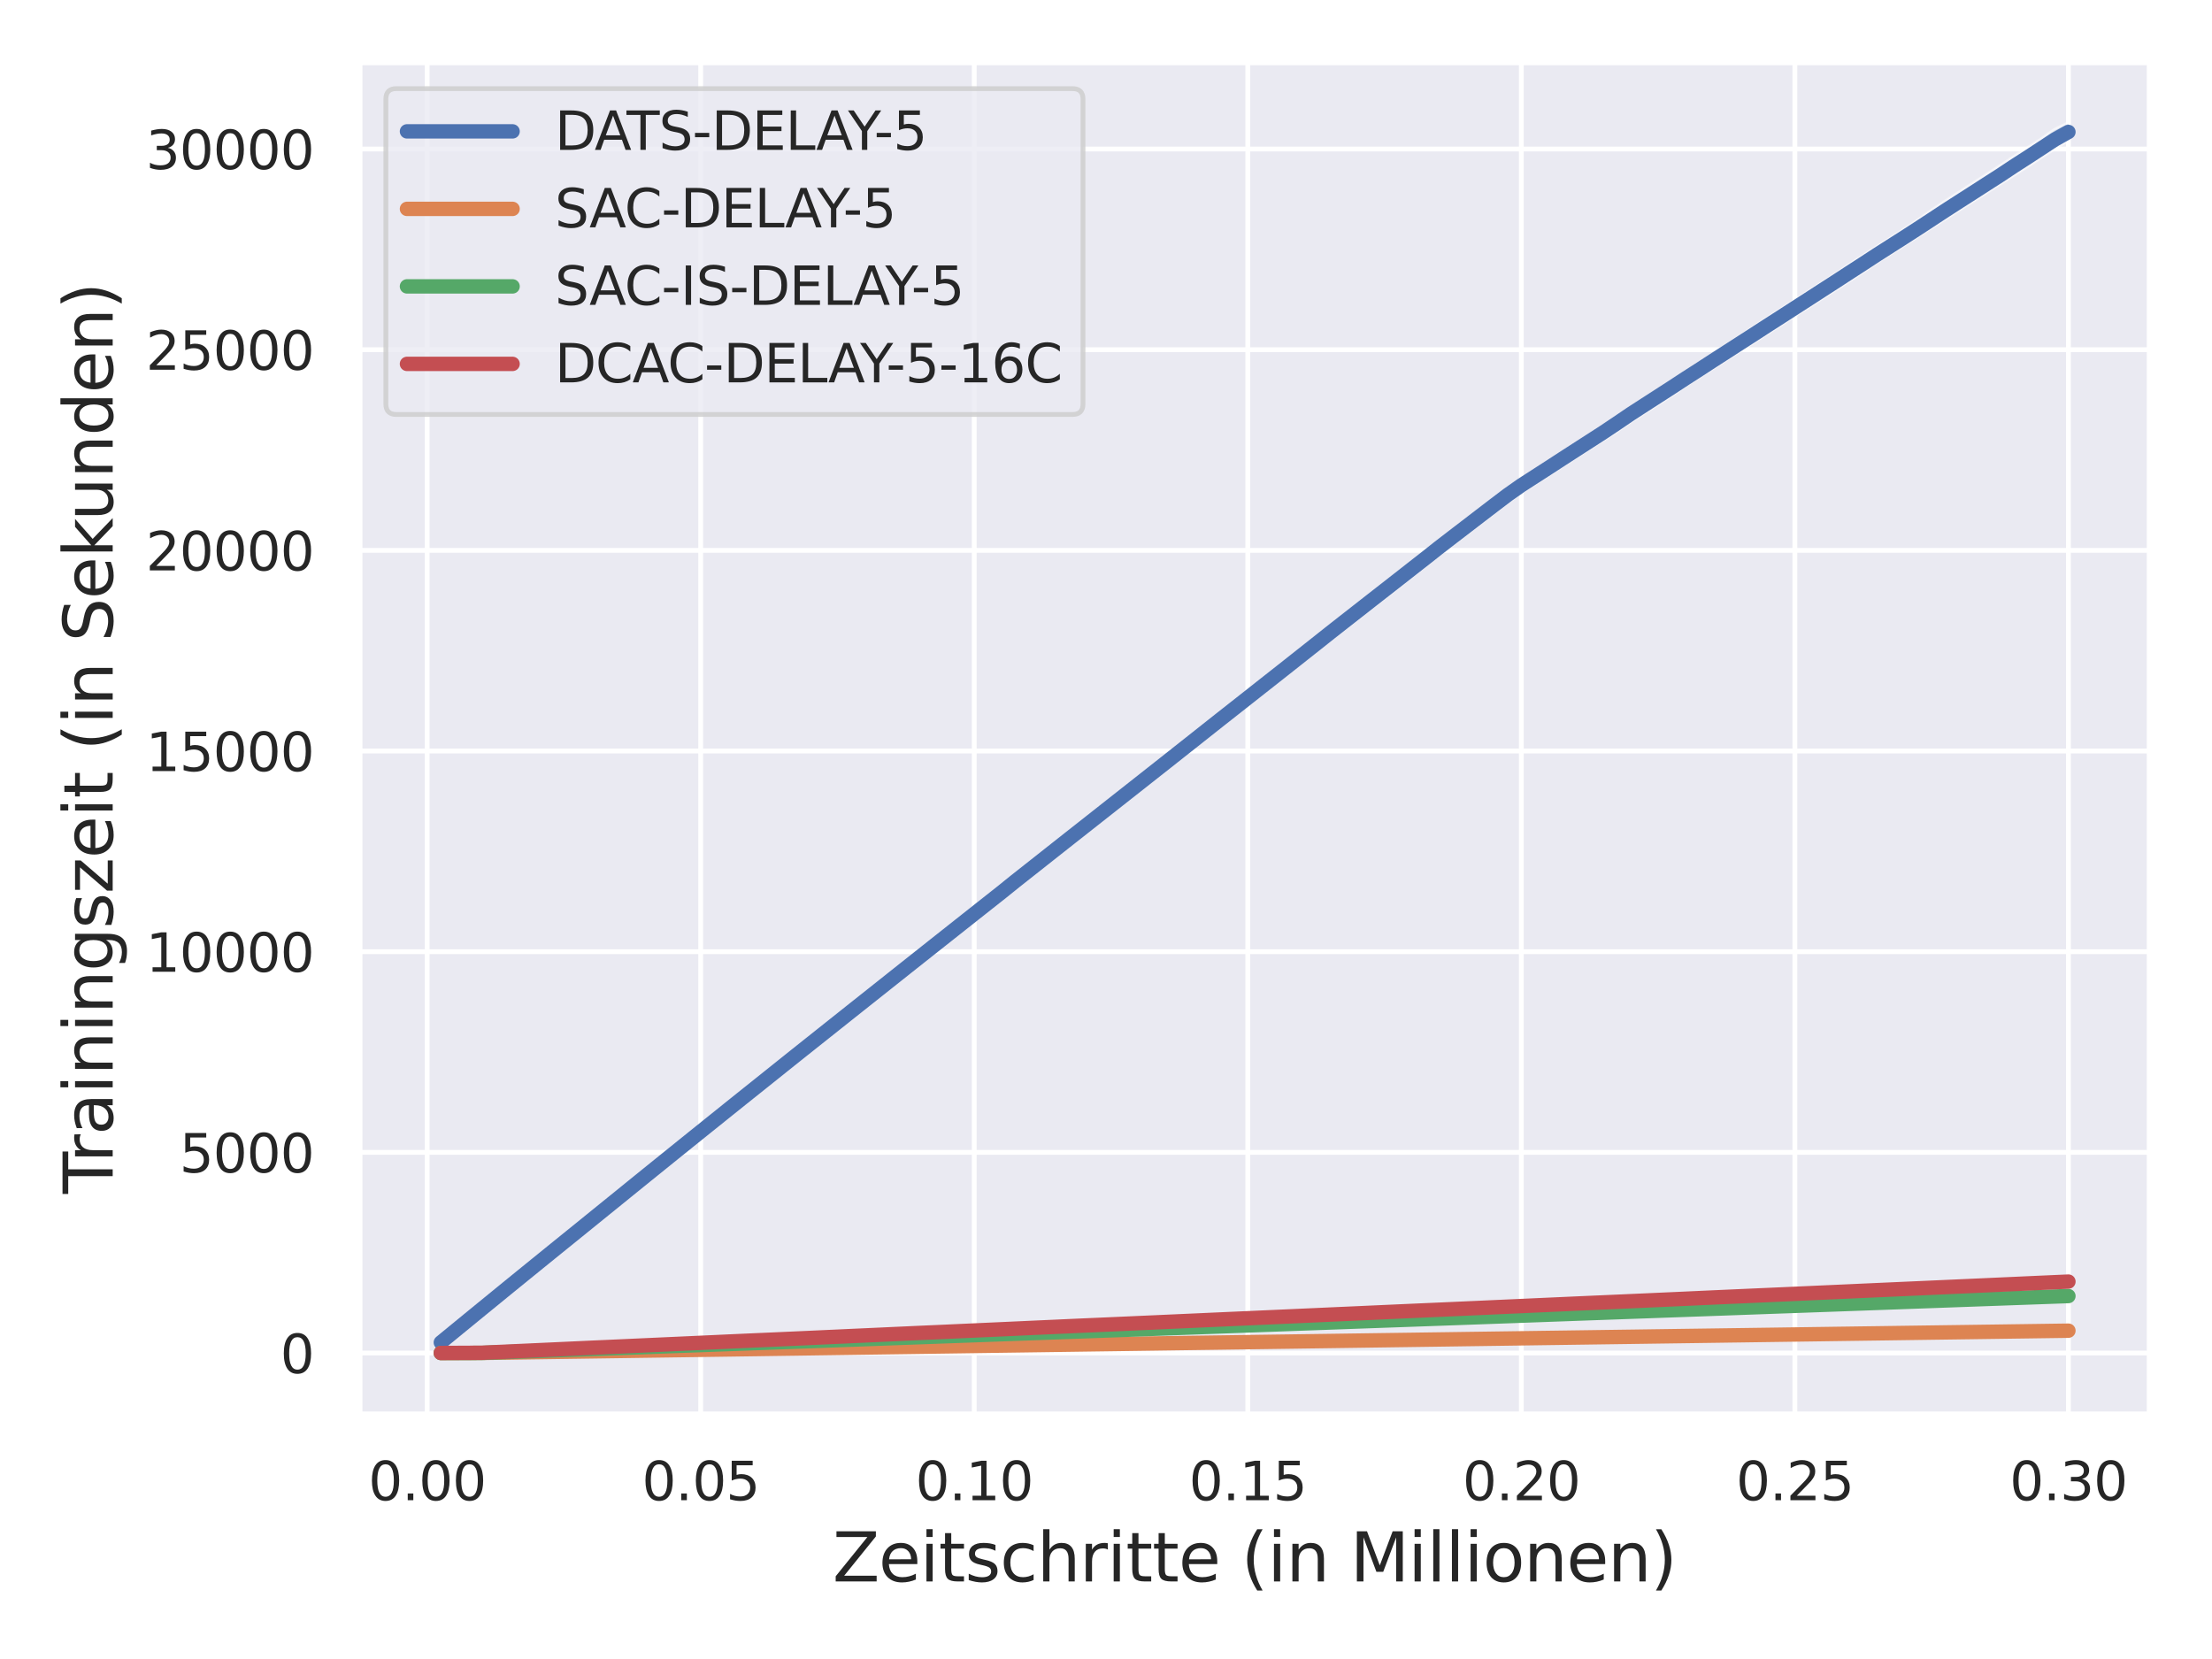 <?xml version="1.0" encoding="utf-8" standalone="no"?>
<!DOCTYPE svg PUBLIC "-//W3C//DTD SVG 1.1//EN"
  "http://www.w3.org/Graphics/SVG/1.1/DTD/svg11.dtd">
<svg xmlns:xlink="http://www.w3.org/1999/xlink" width="460.8pt" height="345.6pt" viewBox="0 0 460.8 345.6" xmlns="http://www.w3.org/2000/svg" version="1.1">
 <defs>
  <style type="text/css">*{stroke-linejoin: round; stroke-linecap: butt}</style>
 </defs>
 <g id="figure_1">
  <g id="patch_1">
   <path d="M 0 345.6 
L 460.8 345.6 
L 460.8 0 
L 0 0 
z
" style="fill: #ffffff"/>
  </g>
  <g id="axes_1">
   <g id="patch_2">
    <path d="M 74.88 294.66 
L 447.84 294.66 
L 447.84 12.96 
L 74.88 12.96 
z
" style="fill: #eaeaf2"/>
   </g>
   <g id="matplotlib.axis_1">
    <g id="xtick_1">
     <g id="line2d_1">
      <path d="M 88.984 294.66 
L 88.984 12.96 
" clip-path="url(#pacc54fe331)" style="fill: none; stroke: #ffffff; stroke-linecap: round"/>
     </g>
     <g id="text_1">
      <!-- 0.00 -->
      <g style="fill: #262626" transform="translate(76.737 312.518)scale(0.11 -0.11)">
       <defs>
        <path id="DejaVuSans-30" d="M 2034 4250 
Q 1547 4250 1301 3770 
Q 1056 3291 1056 2328 
Q 1056 1369 1301 889 
Q 1547 409 2034 409 
Q 2525 409 2770 889 
Q 3016 1369 3016 2328 
Q 3016 3291 2770 3770 
Q 2525 4250 2034 4250 
z
M 2034 4750 
Q 2819 4750 3233 4129 
Q 3647 3509 3647 2328 
Q 3647 1150 3233 529 
Q 2819 -91 2034 -91 
Q 1250 -91 836 529 
Q 422 1150 422 2328 
Q 422 3509 836 4129 
Q 1250 4750 2034 4750 
z
" transform="scale(0.016)"/>
        <path id="DejaVuSans-2e" d="M 684 794 
L 1344 794 
L 1344 0 
L 684 0 
L 684 794 
z
" transform="scale(0.016)"/>
       </defs>
       <use xlink:href="#DejaVuSans-30"/>
       <use xlink:href="#DejaVuSans-2e" x="63.623"/>
       <use xlink:href="#DejaVuSans-30" x="95.41"/>
       <use xlink:href="#DejaVuSans-30" x="159.033"/>
      </g>
     </g>
    </g>
    <g id="xtick_2">
     <g id="line2d_2">
      <path d="M 145.967 294.66 
L 145.967 12.96 
" clip-path="url(#pacc54fe331)" style="fill: none; stroke: #ffffff; stroke-linecap: round"/>
     </g>
     <g id="text_2">
      <!-- 0.05 -->
      <g style="fill: #262626" transform="translate(133.721 312.518)scale(0.11 -0.11)">
       <defs>
        <path id="DejaVuSans-35" d="M 691 4666 
L 3169 4666 
L 3169 4134 
L 1269 4134 
L 1269 2991 
Q 1406 3038 1543 3061 
Q 1681 3084 1819 3084 
Q 2600 3084 3056 2656 
Q 3513 2228 3513 1497 
Q 3513 744 3044 326 
Q 2575 -91 1722 -91 
Q 1428 -91 1123 -41 
Q 819 9 494 109 
L 494 744 
Q 775 591 1075 516 
Q 1375 441 1709 441 
Q 2250 441 2565 725 
Q 2881 1009 2881 1497 
Q 2881 1984 2565 2268 
Q 2250 2553 1709 2553 
Q 1456 2553 1204 2497 
Q 953 2441 691 2322 
L 691 4666 
z
" transform="scale(0.016)"/>
       </defs>
       <use xlink:href="#DejaVuSans-30"/>
       <use xlink:href="#DejaVuSans-2e" x="63.623"/>
       <use xlink:href="#DejaVuSans-30" x="95.41"/>
       <use xlink:href="#DejaVuSans-35" x="159.033"/>
      </g>
     </g>
    </g>
    <g id="xtick_3">
     <g id="line2d_3">
      <path d="M 202.951 294.66 
L 202.951 12.96 
" clip-path="url(#pacc54fe331)" style="fill: none; stroke: #ffffff; stroke-linecap: round"/>
     </g>
     <g id="text_3">
      <!-- 0.10 -->
      <g style="fill: #262626" transform="translate(190.705 312.518)scale(0.11 -0.11)">
       <defs>
        <path id="DejaVuSans-31" d="M 794 531 
L 1825 531 
L 1825 4091 
L 703 3866 
L 703 4441 
L 1819 4666 
L 2450 4666 
L 2450 531 
L 3481 531 
L 3481 0 
L 794 0 
L 794 531 
z
" transform="scale(0.016)"/>
       </defs>
       <use xlink:href="#DejaVuSans-30"/>
       <use xlink:href="#DejaVuSans-2e" x="63.623"/>
       <use xlink:href="#DejaVuSans-31" x="95.41"/>
       <use xlink:href="#DejaVuSans-30" x="159.033"/>
      </g>
     </g>
    </g>
    <g id="xtick_4">
     <g id="line2d_4">
      <path d="M 259.935 294.66 
L 259.935 12.96 
" clip-path="url(#pacc54fe331)" style="fill: none; stroke: #ffffff; stroke-linecap: round"/>
     </g>
     <g id="text_4">
      <!-- 0.15 -->
      <g style="fill: #262626" transform="translate(247.689 312.518)scale(0.11 -0.11)">
       <use xlink:href="#DejaVuSans-30"/>
       <use xlink:href="#DejaVuSans-2e" x="63.623"/>
       <use xlink:href="#DejaVuSans-31" x="95.41"/>
       <use xlink:href="#DejaVuSans-35" x="159.033"/>
      </g>
     </g>
    </g>
    <g id="xtick_5">
     <g id="line2d_5">
      <path d="M 316.919 294.66 
L 316.919 12.96 
" clip-path="url(#pacc54fe331)" style="fill: none; stroke: #ffffff; stroke-linecap: round"/>
     </g>
     <g id="text_5">
      <!-- 0.20 -->
      <g style="fill: #262626" transform="translate(304.673 312.518)scale(0.11 -0.11)">
       <defs>
        <path id="DejaVuSans-32" d="M 1228 531 
L 3431 531 
L 3431 0 
L 469 0 
L 469 531 
Q 828 903 1448 1529 
Q 2069 2156 2228 2338 
Q 2531 2678 2651 2914 
Q 2772 3150 2772 3378 
Q 2772 3750 2511 3984 
Q 2250 4219 1831 4219 
Q 1534 4219 1204 4116 
Q 875 4013 500 3803 
L 500 4441 
Q 881 4594 1212 4672 
Q 1544 4750 1819 4750 
Q 2544 4750 2975 4387 
Q 3406 4025 3406 3419 
Q 3406 3131 3298 2873 
Q 3191 2616 2906 2266 
Q 2828 2175 2409 1742 
Q 1991 1309 1228 531 
z
" transform="scale(0.016)"/>
       </defs>
       <use xlink:href="#DejaVuSans-30"/>
       <use xlink:href="#DejaVuSans-2e" x="63.623"/>
       <use xlink:href="#DejaVuSans-32" x="95.41"/>
       <use xlink:href="#DejaVuSans-30" x="159.033"/>
      </g>
     </g>
    </g>
    <g id="xtick_6">
     <g id="line2d_6">
      <path d="M 373.903 294.66 
L 373.903 12.96 
" clip-path="url(#pacc54fe331)" style="fill: none; stroke: #ffffff; stroke-linecap: round"/>
     </g>
     <g id="text_6">
      <!-- 0.25 -->
      <g style="fill: #262626" transform="translate(361.657 312.518)scale(0.11 -0.11)">
       <use xlink:href="#DejaVuSans-30"/>
       <use xlink:href="#DejaVuSans-2e" x="63.623"/>
       <use xlink:href="#DejaVuSans-32" x="95.41"/>
       <use xlink:href="#DejaVuSans-35" x="159.033"/>
      </g>
     </g>
    </g>
    <g id="xtick_7">
     <g id="line2d_7">
      <path d="M 430.887 294.66 
L 430.887 12.96 
" clip-path="url(#pacc54fe331)" style="fill: none; stroke: #ffffff; stroke-linecap: round"/>
     </g>
     <g id="text_7">
      <!-- 0.30 -->
      <g style="fill: #262626" transform="translate(418.641 312.518)scale(0.11 -0.11)">
       <defs>
        <path id="DejaVuSans-33" d="M 2597 2516 
Q 3050 2419 3304 2112 
Q 3559 1806 3559 1356 
Q 3559 666 3084 287 
Q 2609 -91 1734 -91 
Q 1441 -91 1130 -33 
Q 819 25 488 141 
L 488 750 
Q 750 597 1062 519 
Q 1375 441 1716 441 
Q 2309 441 2620 675 
Q 2931 909 2931 1356 
Q 2931 1769 2642 2001 
Q 2353 2234 1838 2234 
L 1294 2234 
L 1294 2753 
L 1863 2753 
Q 2328 2753 2575 2939 
Q 2822 3125 2822 3475 
Q 2822 3834 2567 4026 
Q 2313 4219 1838 4219 
Q 1578 4219 1281 4162 
Q 984 4106 628 3988 
L 628 4550 
Q 988 4650 1302 4700 
Q 1616 4750 1894 4750 
Q 2613 4750 3031 4423 
Q 3450 4097 3450 3541 
Q 3450 3153 3228 2886 
Q 3006 2619 2597 2516 
z
" transform="scale(0.016)"/>
       </defs>
       <use xlink:href="#DejaVuSans-30"/>
       <use xlink:href="#DejaVuSans-2e" x="63.623"/>
       <use xlink:href="#DejaVuSans-33" x="95.41"/>
       <use xlink:href="#DejaVuSans-30" x="159.033"/>
      </g>
     </g>
    </g>
    <g id="text_8">
     <!-- Zeitschritte (in Millionen) -->
     <g style="fill: #262626" transform="translate(173.445 329.444)scale(0.14 -0.14)">
      <defs>
       <path id="DejaVuSans-5a" d="M 359 4666 
L 4025 4666 
L 4025 4184 
L 1075 531 
L 4097 531 
L 4097 0 
L 288 0 
L 288 481 
L 3238 4134 
L 359 4134 
L 359 4666 
z
" transform="scale(0.016)"/>
       <path id="DejaVuSans-65" d="M 3597 1894 
L 3597 1613 
L 953 1613 
Q 991 1019 1311 708 
Q 1631 397 2203 397 
Q 2534 397 2845 478 
Q 3156 559 3463 722 
L 3463 178 
Q 3153 47 2828 -22 
Q 2503 -91 2169 -91 
Q 1331 -91 842 396 
Q 353 884 353 1716 
Q 353 2575 817 3079 
Q 1281 3584 2069 3584 
Q 2775 3584 3186 3129 
Q 3597 2675 3597 1894 
z
M 3022 2063 
Q 3016 2534 2758 2815 
Q 2500 3097 2075 3097 
Q 1594 3097 1305 2825 
Q 1016 2553 972 2059 
L 3022 2063 
z
" transform="scale(0.016)"/>
       <path id="DejaVuSans-69" d="M 603 3500 
L 1178 3500 
L 1178 0 
L 603 0 
L 603 3500 
z
M 603 4863 
L 1178 4863 
L 1178 4134 
L 603 4134 
L 603 4863 
z
" transform="scale(0.016)"/>
       <path id="DejaVuSans-74" d="M 1172 4494 
L 1172 3500 
L 2356 3500 
L 2356 3053 
L 1172 3053 
L 1172 1153 
Q 1172 725 1289 603 
Q 1406 481 1766 481 
L 2356 481 
L 2356 0 
L 1766 0 
Q 1100 0 847 248 
Q 594 497 594 1153 
L 594 3053 
L 172 3053 
L 172 3500 
L 594 3500 
L 594 4494 
L 1172 4494 
z
" transform="scale(0.016)"/>
       <path id="DejaVuSans-73" d="M 2834 3397 
L 2834 2853 
Q 2591 2978 2328 3040 
Q 2066 3103 1784 3103 
Q 1356 3103 1142 2972 
Q 928 2841 928 2578 
Q 928 2378 1081 2264 
Q 1234 2150 1697 2047 
L 1894 2003 
Q 2506 1872 2764 1633 
Q 3022 1394 3022 966 
Q 3022 478 2636 193 
Q 2250 -91 1575 -91 
Q 1294 -91 989 -36 
Q 684 19 347 128 
L 347 722 
Q 666 556 975 473 
Q 1284 391 1588 391 
Q 1994 391 2212 530 
Q 2431 669 2431 922 
Q 2431 1156 2273 1281 
Q 2116 1406 1581 1522 
L 1381 1569 
Q 847 1681 609 1914 
Q 372 2147 372 2553 
Q 372 3047 722 3315 
Q 1072 3584 1716 3584 
Q 2034 3584 2315 3537 
Q 2597 3491 2834 3397 
z
" transform="scale(0.016)"/>
       <path id="DejaVuSans-63" d="M 3122 3366 
L 3122 2828 
Q 2878 2963 2633 3030 
Q 2388 3097 2138 3097 
Q 1578 3097 1268 2742 
Q 959 2388 959 1747 
Q 959 1106 1268 751 
Q 1578 397 2138 397 
Q 2388 397 2633 464 
Q 2878 531 3122 666 
L 3122 134 
Q 2881 22 2623 -34 
Q 2366 -91 2075 -91 
Q 1284 -91 818 406 
Q 353 903 353 1747 
Q 353 2603 823 3093 
Q 1294 3584 2113 3584 
Q 2378 3584 2631 3529 
Q 2884 3475 3122 3366 
z
" transform="scale(0.016)"/>
       <path id="DejaVuSans-68" d="M 3513 2113 
L 3513 0 
L 2938 0 
L 2938 2094 
Q 2938 2591 2744 2837 
Q 2550 3084 2163 3084 
Q 1697 3084 1428 2787 
Q 1159 2491 1159 1978 
L 1159 0 
L 581 0 
L 581 4863 
L 1159 4863 
L 1159 2956 
Q 1366 3272 1645 3428 
Q 1925 3584 2291 3584 
Q 2894 3584 3203 3211 
Q 3513 2838 3513 2113 
z
" transform="scale(0.016)"/>
       <path id="DejaVuSans-72" d="M 2631 2963 
Q 2534 3019 2420 3045 
Q 2306 3072 2169 3072 
Q 1681 3072 1420 2755 
Q 1159 2438 1159 1844 
L 1159 0 
L 581 0 
L 581 3500 
L 1159 3500 
L 1159 2956 
Q 1341 3275 1631 3429 
Q 1922 3584 2338 3584 
Q 2397 3584 2469 3576 
Q 2541 3569 2628 3553 
L 2631 2963 
z
" transform="scale(0.016)"/>
       <path id="DejaVuSans-20" transform="scale(0.016)"/>
       <path id="DejaVuSans-28" d="M 1984 4856 
Q 1566 4138 1362 3434 
Q 1159 2731 1159 2009 
Q 1159 1288 1364 580 
Q 1569 -128 1984 -844 
L 1484 -844 
Q 1016 -109 783 600 
Q 550 1309 550 2009 
Q 550 2706 781 3412 
Q 1013 4119 1484 4856 
L 1984 4856 
z
" transform="scale(0.016)"/>
       <path id="DejaVuSans-6e" d="M 3513 2113 
L 3513 0 
L 2938 0 
L 2938 2094 
Q 2938 2591 2744 2837 
Q 2550 3084 2163 3084 
Q 1697 3084 1428 2787 
Q 1159 2491 1159 1978 
L 1159 0 
L 581 0 
L 581 3500 
L 1159 3500 
L 1159 2956 
Q 1366 3272 1645 3428 
Q 1925 3584 2291 3584 
Q 2894 3584 3203 3211 
Q 3513 2838 3513 2113 
z
" transform="scale(0.016)"/>
       <path id="DejaVuSans-4d" d="M 628 4666 
L 1569 4666 
L 2759 1491 
L 3956 4666 
L 4897 4666 
L 4897 0 
L 4281 0 
L 4281 4097 
L 3078 897 
L 2444 897 
L 1241 4097 
L 1241 0 
L 628 0 
L 628 4666 
z
" transform="scale(0.016)"/>
       <path id="DejaVuSans-6c" d="M 603 4863 
L 1178 4863 
L 1178 0 
L 603 0 
L 603 4863 
z
" transform="scale(0.016)"/>
       <path id="DejaVuSans-6f" d="M 1959 3097 
Q 1497 3097 1228 2736 
Q 959 2375 959 1747 
Q 959 1119 1226 758 
Q 1494 397 1959 397 
Q 2419 397 2687 759 
Q 2956 1122 2956 1747 
Q 2956 2369 2687 2733 
Q 2419 3097 1959 3097 
z
M 1959 3584 
Q 2709 3584 3137 3096 
Q 3566 2609 3566 1747 
Q 3566 888 3137 398 
Q 2709 -91 1959 -91 
Q 1206 -91 779 398 
Q 353 888 353 1747 
Q 353 2609 779 3096 
Q 1206 3584 1959 3584 
z
" transform="scale(0.016)"/>
       <path id="DejaVuSans-29" d="M 513 4856 
L 1013 4856 
Q 1481 4119 1714 3412 
Q 1947 2706 1947 2009 
Q 1947 1309 1714 600 
Q 1481 -109 1013 -844 
L 513 -844 
Q 928 -128 1133 580 
Q 1338 1288 1338 2009 
Q 1338 2731 1133 3434 
Q 928 4138 513 4856 
z
" transform="scale(0.016)"/>
      </defs>
      <use xlink:href="#DejaVuSans-5a"/>
      <use xlink:href="#DejaVuSans-65" x="68.506"/>
      <use xlink:href="#DejaVuSans-69" x="130.029"/>
      <use xlink:href="#DejaVuSans-74" x="157.812"/>
      <use xlink:href="#DejaVuSans-73" x="197.021"/>
      <use xlink:href="#DejaVuSans-63" x="249.121"/>
      <use xlink:href="#DejaVuSans-68" x="304.102"/>
      <use xlink:href="#DejaVuSans-72" x="367.48"/>
      <use xlink:href="#DejaVuSans-69" x="408.594"/>
      <use xlink:href="#DejaVuSans-74" x="436.377"/>
      <use xlink:href="#DejaVuSans-74" x="475.586"/>
      <use xlink:href="#DejaVuSans-65" x="514.795"/>
      <use xlink:href="#DejaVuSans-20" x="576.318"/>
      <use xlink:href="#DejaVuSans-28" x="608.105"/>
      <use xlink:href="#DejaVuSans-69" x="647.119"/>
      <use xlink:href="#DejaVuSans-6e" x="674.902"/>
      <use xlink:href="#DejaVuSans-20" x="738.281"/>
      <use xlink:href="#DejaVuSans-4d" x="770.068"/>
      <use xlink:href="#DejaVuSans-69" x="856.348"/>
      <use xlink:href="#DejaVuSans-6c" x="884.131"/>
      <use xlink:href="#DejaVuSans-6c" x="911.914"/>
      <use xlink:href="#DejaVuSans-69" x="939.697"/>
      <use xlink:href="#DejaVuSans-6f" x="967.48"/>
      <use xlink:href="#DejaVuSans-6e" x="1028.662"/>
      <use xlink:href="#DejaVuSans-65" x="1092.041"/>
      <use xlink:href="#DejaVuSans-6e" x="1153.564"/>
      <use xlink:href="#DejaVuSans-29" x="1216.943"/>
     </g>
    </g>
   </g>
   <g id="matplotlib.axis_2">
    <g id="ytick_1">
     <g id="line2d_8">
      <path d="M 74.88 281.86 
L 447.84 281.86 
" clip-path="url(#pacc54fe331)" style="fill: none; stroke: #ffffff; stroke-linecap: round"/>
     </g>
     <g id="text_9">
      <!-- 0 -->
      <g style="fill: #262626" transform="translate(58.381 286.039)scale(0.11 -0.11)">
       <use xlink:href="#DejaVuSans-30"/>
      </g>
     </g>
    </g>
    <g id="ytick_2">
     <g id="line2d_9">
      <path d="M 74.88 240.057 
L 447.84 240.057 
" clip-path="url(#pacc54fe331)" style="fill: none; stroke: #ffffff; stroke-linecap: round"/>
     </g>
     <g id="text_10">
      <!-- 5000 -->
      <g style="fill: #262626" transform="translate(37.385 244.236)scale(0.11 -0.11)">
       <use xlink:href="#DejaVuSans-35"/>
       <use xlink:href="#DejaVuSans-30" x="63.623"/>
       <use xlink:href="#DejaVuSans-30" x="127.246"/>
       <use xlink:href="#DejaVuSans-30" x="190.869"/>
      </g>
     </g>
    </g>
    <g id="ytick_3">
     <g id="line2d_10">
      <path d="M 74.88 198.254 
L 447.84 198.254 
" clip-path="url(#pacc54fe331)" style="fill: none; stroke: #ffffff; stroke-linecap: round"/>
     </g>
     <g id="text_11">
      <!-- 10000 -->
      <g style="fill: #262626" transform="translate(30.386 202.433)scale(0.11 -0.11)">
       <use xlink:href="#DejaVuSans-31"/>
       <use xlink:href="#DejaVuSans-30" x="63.623"/>
       <use xlink:href="#DejaVuSans-30" x="127.246"/>
       <use xlink:href="#DejaVuSans-30" x="190.869"/>
       <use xlink:href="#DejaVuSans-30" x="254.492"/>
      </g>
     </g>
    </g>
    <g id="ytick_4">
     <g id="line2d_11">
      <path d="M 74.88 156.451 
L 447.84 156.451 
" clip-path="url(#pacc54fe331)" style="fill: none; stroke: #ffffff; stroke-linecap: round"/>
     </g>
     <g id="text_12">
      <!-- 15000 -->
      <g style="fill: #262626" transform="translate(30.386 160.63)scale(0.11 -0.11)">
       <use xlink:href="#DejaVuSans-31"/>
       <use xlink:href="#DejaVuSans-35" x="63.623"/>
       <use xlink:href="#DejaVuSans-30" x="127.246"/>
       <use xlink:href="#DejaVuSans-30" x="190.869"/>
       <use xlink:href="#DejaVuSans-30" x="254.492"/>
      </g>
     </g>
    </g>
    <g id="ytick_5">
     <g id="line2d_12">
      <path d="M 74.88 114.648 
L 447.84 114.648 
" clip-path="url(#pacc54fe331)" style="fill: none; stroke: #ffffff; stroke-linecap: round"/>
     </g>
     <g id="text_13">
      <!-- 20000 -->
      <g style="fill: #262626" transform="translate(30.386 118.827)scale(0.11 -0.11)">
       <use xlink:href="#DejaVuSans-32"/>
       <use xlink:href="#DejaVuSans-30" x="63.623"/>
       <use xlink:href="#DejaVuSans-30" x="127.246"/>
       <use xlink:href="#DejaVuSans-30" x="190.869"/>
       <use xlink:href="#DejaVuSans-30" x="254.492"/>
      </g>
     </g>
    </g>
    <g id="ytick_6">
     <g id="line2d_13">
      <path d="M 74.88 72.845 
L 447.84 72.845 
" clip-path="url(#pacc54fe331)" style="fill: none; stroke: #ffffff; stroke-linecap: round"/>
     </g>
     <g id="text_14">
      <!-- 25000 -->
      <g style="fill: #262626" transform="translate(30.386 77.024)scale(0.11 -0.11)">
       <use xlink:href="#DejaVuSans-32"/>
       <use xlink:href="#DejaVuSans-35" x="63.623"/>
       <use xlink:href="#DejaVuSans-30" x="127.246"/>
       <use xlink:href="#DejaVuSans-30" x="190.869"/>
       <use xlink:href="#DejaVuSans-30" x="254.492"/>
      </g>
     </g>
    </g>
    <g id="ytick_7">
     <g id="line2d_14">
      <path d="M 74.88 31.042 
L 447.84 31.042 
" clip-path="url(#pacc54fe331)" style="fill: none; stroke: #ffffff; stroke-linecap: round"/>
     </g>
     <g id="text_15">
      <!-- 30000 -->
      <g style="fill: #262626" transform="translate(30.386 35.221)scale(0.11 -0.11)">
       <use xlink:href="#DejaVuSans-33"/>
       <use xlink:href="#DejaVuSans-30" x="63.623"/>
       <use xlink:href="#DejaVuSans-30" x="127.246"/>
       <use xlink:href="#DejaVuSans-30" x="190.869"/>
       <use xlink:href="#DejaVuSans-30" x="254.492"/>
      </g>
     </g>
    </g>
    <g id="text_16">
     <!-- Trainingszeit (in Sekunden) -->
     <g style="fill: #262626" transform="translate(23.475 248.681)rotate(-90)scale(0.14 -0.14)">
      <defs>
       <path id="DejaVuSans-54" d="M -19 4666 
L 3928 4666 
L 3928 4134 
L 2272 4134 
L 2272 0 
L 1638 0 
L 1638 4134 
L -19 4134 
L -19 4666 
z
" transform="scale(0.016)"/>
       <path id="DejaVuSans-61" d="M 2194 1759 
Q 1497 1759 1228 1600 
Q 959 1441 959 1056 
Q 959 750 1161 570 
Q 1363 391 1709 391 
Q 2188 391 2477 730 
Q 2766 1069 2766 1631 
L 2766 1759 
L 2194 1759 
z
M 3341 1997 
L 3341 0 
L 2766 0 
L 2766 531 
Q 2569 213 2275 61 
Q 1981 -91 1556 -91 
Q 1019 -91 701 211 
Q 384 513 384 1019 
Q 384 1609 779 1909 
Q 1175 2209 1959 2209 
L 2766 2209 
L 2766 2266 
Q 2766 2663 2505 2880 
Q 2244 3097 1772 3097 
Q 1472 3097 1187 3025 
Q 903 2953 641 2809 
L 641 3341 
Q 956 3463 1253 3523 
Q 1550 3584 1831 3584 
Q 2591 3584 2966 3190 
Q 3341 2797 3341 1997 
z
" transform="scale(0.016)"/>
       <path id="DejaVuSans-67" d="M 2906 1791 
Q 2906 2416 2648 2759 
Q 2391 3103 1925 3103 
Q 1463 3103 1205 2759 
Q 947 2416 947 1791 
Q 947 1169 1205 825 
Q 1463 481 1925 481 
Q 2391 481 2648 825 
Q 2906 1169 2906 1791 
z
M 3481 434 
Q 3481 -459 3084 -895 
Q 2688 -1331 1869 -1331 
Q 1566 -1331 1297 -1286 
Q 1028 -1241 775 -1147 
L 775 -588 
Q 1028 -725 1275 -790 
Q 1522 -856 1778 -856 
Q 2344 -856 2625 -561 
Q 2906 -266 2906 331 
L 2906 616 
Q 2728 306 2450 153 
Q 2172 0 1784 0 
Q 1141 0 747 490 
Q 353 981 353 1791 
Q 353 2603 747 3093 
Q 1141 3584 1784 3584 
Q 2172 3584 2450 3431 
Q 2728 3278 2906 2969 
L 2906 3500 
L 3481 3500 
L 3481 434 
z
" transform="scale(0.016)"/>
       <path id="DejaVuSans-7a" d="M 353 3500 
L 3084 3500 
L 3084 2975 
L 922 459 
L 3084 459 
L 3084 0 
L 275 0 
L 275 525 
L 2438 3041 
L 353 3041 
L 353 3500 
z
" transform="scale(0.016)"/>
       <path id="DejaVuSans-53" d="M 3425 4513 
L 3425 3897 
Q 3066 4069 2747 4153 
Q 2428 4238 2131 4238 
Q 1616 4238 1336 4038 
Q 1056 3838 1056 3469 
Q 1056 3159 1242 3001 
Q 1428 2844 1947 2747 
L 2328 2669 
Q 3034 2534 3370 2195 
Q 3706 1856 3706 1288 
Q 3706 609 3251 259 
Q 2797 -91 1919 -91 
Q 1588 -91 1214 -16 
Q 841 59 441 206 
L 441 856 
Q 825 641 1194 531 
Q 1563 422 1919 422 
Q 2459 422 2753 634 
Q 3047 847 3047 1241 
Q 3047 1584 2836 1778 
Q 2625 1972 2144 2069 
L 1759 2144 
Q 1053 2284 737 2584 
Q 422 2884 422 3419 
Q 422 4038 858 4394 
Q 1294 4750 2059 4750 
Q 2388 4750 2728 4690 
Q 3069 4631 3425 4513 
z
" transform="scale(0.016)"/>
       <path id="DejaVuSans-6b" d="M 581 4863 
L 1159 4863 
L 1159 1991 
L 2875 3500 
L 3609 3500 
L 1753 1863 
L 3688 0 
L 2938 0 
L 1159 1709 
L 1159 0 
L 581 0 
L 581 4863 
z
" transform="scale(0.016)"/>
       <path id="DejaVuSans-75" d="M 544 1381 
L 544 3500 
L 1119 3500 
L 1119 1403 
Q 1119 906 1312 657 
Q 1506 409 1894 409 
Q 2359 409 2629 706 
Q 2900 1003 2900 1516 
L 2900 3500 
L 3475 3500 
L 3475 0 
L 2900 0 
L 2900 538 
Q 2691 219 2414 64 
Q 2138 -91 1772 -91 
Q 1169 -91 856 284 
Q 544 659 544 1381 
z
M 1991 3584 
L 1991 3584 
z
" transform="scale(0.016)"/>
       <path id="DejaVuSans-64" d="M 2906 2969 
L 2906 4863 
L 3481 4863 
L 3481 0 
L 2906 0 
L 2906 525 
Q 2725 213 2448 61 
Q 2172 -91 1784 -91 
Q 1150 -91 751 415 
Q 353 922 353 1747 
Q 353 2572 751 3078 
Q 1150 3584 1784 3584 
Q 2172 3584 2448 3432 
Q 2725 3281 2906 2969 
z
M 947 1747 
Q 947 1113 1208 752 
Q 1469 391 1925 391 
Q 2381 391 2643 752 
Q 2906 1113 2906 1747 
Q 2906 2381 2643 2742 
Q 2381 3103 1925 3103 
Q 1469 3103 1208 2742 
Q 947 2381 947 1747 
z
" transform="scale(0.016)"/>
      </defs>
      <use xlink:href="#DejaVuSans-54"/>
      <use xlink:href="#DejaVuSans-72" x="46.334"/>
      <use xlink:href="#DejaVuSans-61" x="87.447"/>
      <use xlink:href="#DejaVuSans-69" x="148.727"/>
      <use xlink:href="#DejaVuSans-6e" x="176.51"/>
      <use xlink:href="#DejaVuSans-69" x="239.889"/>
      <use xlink:href="#DejaVuSans-6e" x="267.672"/>
      <use xlink:href="#DejaVuSans-67" x="331.051"/>
      <use xlink:href="#DejaVuSans-73" x="394.527"/>
      <use xlink:href="#DejaVuSans-7a" x="446.627"/>
      <use xlink:href="#DejaVuSans-65" x="499.117"/>
      <use xlink:href="#DejaVuSans-69" x="560.641"/>
      <use xlink:href="#DejaVuSans-74" x="588.424"/>
      <use xlink:href="#DejaVuSans-20" x="627.633"/>
      <use xlink:href="#DejaVuSans-28" x="659.42"/>
      <use xlink:href="#DejaVuSans-69" x="698.434"/>
      <use xlink:href="#DejaVuSans-6e" x="726.217"/>
      <use xlink:href="#DejaVuSans-20" x="789.596"/>
      <use xlink:href="#DejaVuSans-53" x="821.383"/>
      <use xlink:href="#DejaVuSans-65" x="884.859"/>
      <use xlink:href="#DejaVuSans-6b" x="946.383"/>
      <use xlink:href="#DejaVuSans-75" x="1001.168"/>
      <use xlink:href="#DejaVuSans-6e" x="1064.547"/>
      <use xlink:href="#DejaVuSans-64" x="1127.926"/>
      <use xlink:href="#DejaVuSans-65" x="1191.402"/>
      <use xlink:href="#DejaVuSans-6e" x="1252.926"/>
      <use xlink:href="#DejaVuSans-29" x="1316.305"/>
     </g>
    </g>
   </g>
   <g id="PolyCollection_1">
    <defs>
     <path id="maf4b3ee555" d="M 91.833 -65.624 
L 91.833 -66.112 
L 94.682 -68.448 
L 97.531 -70.778 
L 100.38 -73.109 
L 103.23 -75.434 
L 106.079 -77.758 
L 108.928 -80.07 
L 111.777 -82.382 
L 114.626 -84.691 
L 117.476 -86.995 
L 120.325 -89.297 
L 123.174 -91.605 
L 126.023 -93.912 
L 128.872 -96.216 
L 131.721 -98.527 
L 134.571 -100.832 
L 137.42 -103.124 
L 140.269 -105.42 
L 143.118 -107.712 
L 145.967 -110.001 
L 148.817 -112.282 
L 151.666 -114.571 
L 154.515 -116.866 
L 157.364 -119.15 
L 160.213 -121.439 
L 163.063 -123.73 
L 165.912 -126.018 
L 168.761 -128.297 
L 171.61 -130.573 
L 174.459 -132.85 
L 177.309 -135.128 
L 180.158 -137.401 
L 183.007 -139.674 
L 185.856 -141.952 
L 188.705 -144.224 
L 191.555 -146.494 
L 194.404 -148.768 
L 197.253 -151.035 
L 200.102 -153.307 
L 202.951 -155.577 
L 205.801 -157.845 
L 208.65 -160.11 
L 211.499 -162.527 
L 214.348 -164.788 
L 217.197 -167.048 
L 220.047 -169.307 
L 222.896 -171.566 
L 225.745 -173.823 
L 228.594 -176.082 
L 231.443 -178.346 
L 234.293 -180.607 
L 237.142 -182.868 
L 239.991 -185.13 
L 242.84 -187.391 
L 245.689 -189.664 
L 248.539 -191.929 
L 251.388 -194.192 
L 254.237 -196.464 
L 257.086 -198.721 
L 259.935 -200.986 
L 262.785 -203.252 
L 265.634 -205.513 
L 268.483 -207.779 
L 271.332 -210.053 
L 274.181 -212.323 
L 277.031 -214.59 
L 279.88 -216.841 
L 282.729 -219.086 
L 285.578 -221.334 
L 288.427 -223.574 
L 291.277 -225.819 
L 294.126 -228.053 
L 296.975 -230.289 
L 299.824 -232.514 
L 302.673 -234.72 
L 305.523 -236.917 
L 308.372 -239.118 
L 311.221 -241.302 
L 314.07 -243.476 
L 316.919 -245.458 
L 319.769 -247.306 
L 322.618 -249.151 
L 325.467 -250.999 
L 328.316 -252.841 
L 331.165 -254.684 
L 334.015 -256.529 
L 336.864 -258.494 
L 339.713 -260.388 
L 342.562 -262.314 
L 345.411 -264.158 
L 348.261 -266.001 
L 351.11 -267.836 
L 353.959 -269.672 
L 356.808 -271.675 
L 359.657 -273.526 
L 362.507 -275.435 
L 365.356 -277.298 
L 368.205 -279.193 
L 371.054 -281.027 
L 373.903 -282.86 
L 376.753 -284.712 
L 379.602 -286.545 
L 382.451 -288.375 
L 385.3 -290.337 
L 388.149 -292.172 
L 390.999 -294 
L 393.848 -295.826 
L 396.697 -297.653 
L 399.546 -299.567 
L 402.395 -301.584 
L 405.244 -303.505 
L 408.094 -305.34 
L 410.943 -307.176 
L 413.792 -309.018 
L 416.641 -310.853 
L 419.49 -312.726 
L 422.34 -314.568 
L 425.189 -316.41 
L 428.038 -318.442 
L 430.887 -319.835 
L 430.887 -316.608 
L 430.887 -316.608 
L 428.038 -314.803 
L 425.189 -312.994 
L 422.34 -311.105 
L 419.49 -309.288 
L 416.641 -307.474 
L 413.792 -305.653 
L 410.943 -303.844 
L 408.094 -302.021 
L 405.244 -300.209 
L 402.395 -298.382 
L 399.546 -296.577 
L 396.697 -294.755 
L 393.848 -292.954 
L 390.999 -291.151 
L 388.149 -289.185 
L 385.3 -287.328 
L 382.451 -285.488 
L 379.602 -283.653 
L 376.753 -281.832 
L 373.903 -280.01 
L 371.054 -278.161 
L 368.205 -276.356 
L 365.356 -274.496 
L 362.507 -272.69 
L 359.657 -270.887 
L 356.808 -269.053 
L 353.959 -267.249 
L 351.11 -265.446 
L 348.261 -263.428 
L 345.411 -261.591 
L 342.562 -259.786 
L 339.713 -257.978 
L 336.864 -255.97 
L 334.015 -254.164 
L 331.165 -252.342 
L 328.316 -250.534 
L 325.467 -248.722 
L 322.618 -246.835 
L 319.769 -245.004 
L 316.919 -243.19 
L 314.07 -241.121 
L 311.221 -238.979 
L 308.372 -236.763 
L 305.523 -234.604 
L 302.673 -232.445 
L 299.824 -230.274 
L 296.975 -227.978 
L 294.126 -225.737 
L 291.277 -223.455 
L 288.427 -221.26 
L 285.578 -219.054 
L 282.729 -216.853 
L 279.88 -214.657 
L 277.031 -212.437 
L 274.181 -210.214 
L 271.332 -207.968 
L 268.483 -205.737 
L 265.634 -203.528 
L 262.785 -201.318 
L 259.935 -199.107 
L 257.086 -196.902 
L 254.237 -194.685 
L 251.388 -192.468 
L 248.539 -190.251 
L 245.689 -188.029 
L 242.84 -185.804 
L 239.991 -183.587 
L 237.142 -181.369 
L 234.293 -179.152 
L 231.443 -176.936 
L 228.594 -174.717 
L 225.745 -172.494 
L 222.896 -170.278 
L 220.047 -168.053 
L 217.197 -165.804 
L 214.348 -163.584 
L 211.499 -161.358 
L 208.65 -159.13 
L 205.801 -156.902 
L 202.951 -154.672 
L 200.102 -152.441 
L 197.253 -150.208 
L 194.404 -147.972 
L 191.555 -145.732 
L 188.705 -143.494 
L 185.856 -141.245 
L 183.007 -138.998 
L 180.158 -136.752 
L 177.309 -134.503 
L 174.459 -132.248 
L 171.61 -129.996 
L 168.761 -127.74 
L 165.912 -125.484 
L 163.063 -123.213 
L 160.213 -120.943 
L 157.364 -118.672 
L 154.515 -116.396 
L 151.666 -114.116 
L 148.817 -111.831 
L 145.967 -109.549 
L 143.118 -107.259 
L 140.269 -104.965 
L 137.42 -102.668 
L 134.571 -100.366 
L 131.721 -98.059 
L 128.872 -95.751 
L 126.023 -93.447 
L 123.174 -91.135 
L 120.325 -88.828 
L 117.476 -86.525 
L 114.626 -84.215 
L 111.777 -81.906 
L 108.928 -79.592 
L 106.079 -77.271 
L 103.23 -74.947 
L 100.38 -72.619 
L 97.531 -70.291 
L 94.682 -67.957 
L 91.833 -65.624 
z
" style="stroke: #ffffff; stroke-opacity: 0.5"/>
    </defs>
    <g clip-path="url(#pacc54fe331)">
     <use xlink:href="#maf4b3ee555" x="0" y="345.6" style="fill: #4c72b0; fill-opacity: 0.5; stroke: #ffffff; stroke-opacity: 0.5"/>
    </g>
   </g>
   <g id="PolyCollection_2">
    <defs>
     <path id="m56adea22b0" d="M 91.833 -63.745 
L 91.833 -63.745 
L 94.682 -63.75 
L 97.531 -63.755 
L 100.38 -63.759 
L 103.23 -63.801 
L 106.079 -63.842 
L 108.928 -63.883 
L 111.777 -63.924 
L 114.626 -63.967 
L 117.476 -64.008 
L 120.325 -64.049 
L 123.174 -64.09 
L 126.023 -64.131 
L 128.872 -64.173 
L 131.721 -64.214 
L 134.571 -64.255 
L 137.42 -64.295 
L 140.269 -64.336 
L 143.118 -64.378 
L 145.967 -64.419 
L 148.817 -64.459 
L 151.666 -64.5 
L 154.515 -64.541 
L 157.364 -64.581 
L 160.213 -64.623 
L 163.063 -64.664 
L 165.912 -64.705 
L 168.761 -64.747 
L 171.61 -64.789 
L 174.459 -64.829 
L 177.309 -64.871 
L 180.158 -64.911 
L 183.007 -64.952 
L 185.856 -64.993 
L 188.705 -65.034 
L 191.555 -65.076 
L 194.404 -65.117 
L 197.253 -65.158 
L 200.102 -65.198 
L 202.951 -65.239 
L 205.801 -65.281 
L 208.65 -65.322 
L 211.499 -65.363 
L 214.348 -65.403 
L 217.197 -65.443 
L 220.047 -65.483 
L 222.896 -65.525 
L 225.745 -65.565 
L 228.594 -65.605 
L 231.443 -65.644 
L 234.293 -65.684 
L 237.142 -65.724 
L 239.991 -65.764 
L 242.84 -65.805 
L 245.689 -65.846 
L 248.539 -65.888 
L 251.388 -65.928 
L 254.237 -65.968 
L 257.086 -66.009 
L 259.935 -66.049 
L 262.785 -66.089 
L 265.634 -66.128 
L 268.483 -66.168 
L 271.332 -66.208 
L 274.181 -66.247 
L 277.031 -66.286 
L 279.88 -66.327 
L 282.729 -66.368 
L 285.578 -66.408 
L 288.427 -66.449 
L 291.277 -66.489 
L 294.126 -66.529 
L 296.975 -66.57 
L 299.824 -66.61 
L 302.673 -66.651 
L 305.523 -66.691 
L 308.372 -66.732 
L 311.221 -66.772 
L 314.07 -66.811 
L 316.919 -66.851 
L 319.769 -66.892 
L 322.618 -66.933 
L 325.467 -66.973 
L 328.316 -67.012 
L 331.165 -67.051 
L 334.015 -67.093 
L 336.864 -67.133 
L 339.713 -67.173 
L 342.562 -67.214 
L 345.411 -67.254 
L 348.261 -67.294 
L 351.11 -67.334 
L 353.959 -67.373 
L 356.808 -67.414 
L 359.657 -67.455 
L 362.507 -67.494 
L 365.356 -67.534 
L 368.205 -67.575 
L 371.054 -67.615 
L 373.903 -67.655 
L 376.753 -67.695 
L 379.602 -67.735 
L 382.451 -67.775 
L 385.3 -67.814 
L 388.149 -67.854 
L 390.999 -67.894 
L 393.848 -67.935 
L 396.697 -67.975 
L 399.546 -68.015 
L 402.395 -68.055 
L 405.244 -68.095 
L 408.094 -68.135 
L 410.943 -68.175 
L 413.792 -68.216 
L 416.641 -68.256 
L 419.49 -68.295 
L 422.34 -68.336 
L 425.189 -68.376 
L 428.038 -68.416 
L 430.887 -68.456 
L 430.887 -68.32 
L 430.887 -68.32 
L 428.038 -68.281 
L 425.189 -68.243 
L 422.34 -68.204 
L 419.49 -68.164 
L 416.641 -68.125 
L 413.792 -68.085 
L 410.943 -68.046 
L 408.094 -68.007 
L 405.244 -67.968 
L 402.395 -67.929 
L 399.546 -67.891 
L 396.697 -67.851 
L 393.848 -67.812 
L 390.999 -67.772 
L 388.149 -67.734 
L 385.3 -67.695 
L 382.451 -67.653 
L 379.602 -67.613 
L 376.753 -67.574 
L 373.903 -67.535 
L 371.054 -67.496 
L 368.205 -67.457 
L 365.356 -67.417 
L 362.507 -67.378 
L 359.657 -67.339 
L 356.808 -67.298 
L 353.959 -67.259 
L 351.11 -67.219 
L 348.261 -67.18 
L 345.411 -67.141 
L 342.562 -67.101 
L 339.713 -67.062 
L 336.864 -67.023 
L 334.015 -66.983 
L 331.165 -66.943 
L 328.316 -66.905 
L 325.467 -66.865 
L 322.618 -66.826 
L 319.769 -66.787 
L 316.919 -66.746 
L 314.07 -66.707 
L 311.221 -66.668 
L 308.372 -66.629 
L 305.523 -66.589 
L 302.673 -66.549 
L 299.824 -66.508 
L 296.975 -66.469 
L 294.126 -66.429 
L 291.277 -66.39 
L 288.427 -66.351 
L 285.578 -66.312 
L 282.729 -66.273 
L 279.88 -66.233 
L 277.031 -66.193 
L 274.181 -66.154 
L 271.332 -66.114 
L 268.483 -66.074 
L 265.634 -66.033 
L 262.785 -65.994 
L 259.935 -65.954 
L 257.086 -65.916 
L 254.237 -65.876 
L 251.388 -65.837 
L 248.539 -65.798 
L 245.689 -65.759 
L 242.84 -65.72 
L 239.991 -65.682 
L 237.142 -65.642 
L 234.293 -65.604 
L 231.443 -65.565 
L 228.594 -65.527 
L 225.745 -65.488 
L 222.896 -65.448 
L 220.047 -65.408 
L 217.197 -65.368 
L 214.348 -65.329 
L 211.499 -65.29 
L 208.65 -65.252 
L 205.801 -65.212 
L 202.951 -65.173 
L 200.102 -65.133 
L 197.253 -65.093 
L 194.404 -65.054 
L 191.555 -65.016 
L 188.705 -64.976 
L 185.856 -64.937 
L 183.007 -64.897 
L 180.158 -64.857 
L 177.309 -64.817 
L 174.459 -64.778 
L 171.61 -64.738 
L 168.761 -64.7 
L 165.912 -64.661 
L 163.063 -64.622 
L 160.213 -64.583 
L 157.364 -64.544 
L 154.515 -64.504 
L 151.666 -64.465 
L 148.817 -64.427 
L 145.967 -64.388 
L 143.118 -64.349 
L 140.269 -64.31 
L 137.42 -64.27 
L 134.571 -64.232 
L 131.721 -64.193 
L 128.872 -64.153 
L 126.023 -64.114 
L 123.174 -64.076 
L 120.325 -64.036 
L 117.476 -63.998 
L 114.626 -63.959 
L 111.777 -63.919 
L 108.928 -63.879 
L 106.079 -63.839 
L 103.23 -63.798 
L 100.38 -63.759 
L 97.531 -63.754 
L 94.682 -63.749 
L 91.833 -63.745 
z
" style="stroke: #ffffff; stroke-opacity: 0.5"/>
    </defs>
    <g clip-path="url(#pacc54fe331)">
     <use xlink:href="#m56adea22b0" x="0" y="345.6" style="fill: #dd8452; fill-opacity: 0.5; stroke: #ffffff; stroke-opacity: 0.5"/>
    </g>
   </g>
   <g id="PolyCollection_3">
    <defs>
     <path id="mc650932c0b" d="M 91.833 -63.745 
L 91.833 -63.745 
L 94.682 -63.75 
L 97.531 -63.754 
L 100.38 -63.759 
L 103.23 -63.864 
L 106.079 -63.968 
L 108.928 -64.071 
L 111.777 -64.175 
L 114.626 -64.281 
L 117.476 -64.386 
L 120.325 -64.489 
L 123.174 -64.593 
L 126.023 -64.696 
L 128.872 -64.796 
L 131.721 -64.898 
L 134.571 -65.002 
L 137.42 -65.108 
L 140.269 -65.213 
L 143.118 -65.317 
L 145.967 -65.42 
L 148.817 -65.521 
L 151.666 -65.623 
L 154.515 -65.725 
L 157.364 -65.829 
L 160.213 -65.932 
L 163.063 -66.033 
L 165.912 -66.136 
L 168.761 -66.24 
L 171.61 -66.346 
L 174.459 -66.451 
L 177.309 -66.557 
L 180.158 -66.661 
L 183.007 -66.765 
L 185.856 -66.876 
L 188.705 -66.984 
L 191.555 -67.09 
L 194.404 -67.196 
L 197.253 -67.301 
L 200.102 -67.402 
L 202.951 -67.507 
L 205.801 -67.611 
L 208.65 -67.715 
L 211.499 -67.819 
L 214.348 -67.924 
L 217.197 -68.027 
L 220.047 -68.129 
L 222.896 -68.232 
L 225.745 -68.337 
L 228.594 -68.442 
L 231.443 -68.547 
L 234.293 -68.65 
L 237.142 -68.753 
L 239.991 -68.857 
L 242.84 -68.96 
L 245.689 -69.062 
L 248.539 -69.167 
L 251.388 -69.271 
L 254.237 -69.374 
L 257.086 -69.475 
L 259.935 -69.578 
L 262.785 -69.68 
L 265.634 -69.782 
L 268.483 -69.884 
L 271.332 -69.988 
L 274.181 -70.089 
L 277.031 -70.192 
L 279.88 -70.294 
L 282.729 -70.396 
L 285.578 -70.497 
L 288.427 -70.6 
L 291.277 -70.703 
L 294.126 -70.805 
L 296.975 -70.909 
L 299.824 -71.011 
L 302.673 -71.113 
L 305.523 -71.219 
L 308.372 -71.323 
L 311.221 -71.426 
L 314.07 -71.529 
L 316.919 -71.632 
L 319.769 -71.735 
L 322.618 -71.839 
L 325.467 -71.941 
L 328.316 -72.044 
L 331.165 -72.146 
L 334.015 -72.248 
L 336.864 -72.35 
L 339.713 -72.452 
L 342.562 -72.553 
L 345.411 -72.654 
L 348.261 -72.755 
L 351.11 -72.855 
L 353.959 -72.956 
L 356.808 -73.057 
L 359.657 -73.157 
L 362.507 -73.259 
L 365.356 -73.361 
L 368.205 -73.463 
L 371.054 -73.564 
L 373.903 -73.665 
L 376.753 -73.766 
L 379.602 -73.867 
L 382.451 -73.968 
L 385.3 -74.07 
L 388.149 -74.173 
L 390.999 -74.278 
L 393.848 -74.379 
L 396.697 -74.483 
L 399.546 -74.585 
L 402.395 -74.686 
L 405.244 -74.789 
L 408.094 -74.889 
L 410.943 -74.99 
L 413.792 -75.091 
L 416.641 -75.193 
L 419.49 -75.297 
L 422.34 -75.4 
L 425.189 -75.503 
L 428.038 -75.607 
L 430.887 -75.709 
L 430.887 -75.534 
L 430.887 -75.534 
L 428.038 -75.434 
L 425.189 -75.332 
L 422.34 -75.233 
L 419.49 -75.132 
L 416.641 -75.032 
L 413.792 -74.928 
L 410.943 -74.824 
L 408.094 -74.719 
L 405.244 -74.611 
L 402.395 -74.505 
L 399.546 -74.403 
L 396.697 -74.302 
L 393.848 -74.198 
L 390.999 -74.098 
L 388.149 -73.998 
L 385.3 -73.897 
L 382.451 -73.796 
L 379.602 -73.696 
L 376.753 -73.594 
L 373.903 -73.492 
L 371.054 -73.392 
L 368.205 -73.294 
L 365.356 -73.193 
L 362.507 -73.091 
L 359.657 -72.991 
L 356.808 -72.889 
L 353.959 -72.79 
L 351.11 -72.69 
L 348.261 -72.589 
L 345.411 -72.487 
L 342.562 -72.385 
L 339.713 -72.283 
L 336.864 -72.181 
L 334.015 -72.079 
L 331.165 -71.976 
L 328.316 -71.874 
L 325.467 -71.769 
L 322.618 -71.667 
L 319.769 -71.561 
L 316.919 -71.459 
L 314.07 -71.354 
L 311.221 -71.248 
L 308.372 -71.145 
L 305.523 -71.046 
L 302.673 -70.946 
L 299.824 -70.846 
L 296.975 -70.746 
L 294.126 -70.644 
L 291.277 -70.544 
L 288.427 -70.443 
L 285.578 -70.343 
L 282.729 -70.243 
L 279.88 -70.14 
L 277.031 -70.038 
L 274.181 -69.938 
L 271.332 -69.838 
L 268.483 -69.737 
L 265.634 -69.637 
L 262.785 -69.538 
L 259.935 -69.436 
L 257.086 -69.335 
L 254.237 -69.233 
L 251.388 -69.131 
L 248.539 -69.028 
L 245.689 -68.927 
L 242.84 -68.824 
L 239.991 -68.725 
L 237.142 -68.625 
L 234.293 -68.522 
L 231.443 -68.422 
L 228.594 -68.322 
L 225.745 -68.22 
L 222.896 -68.119 
L 220.047 -68.019 
L 217.197 -67.92 
L 214.348 -67.819 
L 211.499 -67.717 
L 208.65 -67.617 
L 205.801 -67.517 
L 202.951 -67.414 
L 200.102 -67.313 
L 197.253 -67.21 
L 194.404 -67.11 
L 191.555 -67.008 
L 188.705 -66.907 
L 185.856 -66.807 
L 183.007 -66.704 
L 180.158 -66.604 
L 177.309 -66.502 
L 174.459 -66.4 
L 171.61 -66.299 
L 168.761 -66.196 
L 165.912 -66.093 
L 163.063 -65.992 
L 160.213 -65.892 
L 157.364 -65.79 
L 154.515 -65.689 
L 151.666 -65.585 
L 148.817 -65.482 
L 145.967 -65.381 
L 143.118 -65.279 
L 140.269 -65.176 
L 137.42 -65.074 
L 134.571 -64.972 
L 131.721 -64.869 
L 128.872 -64.767 
L 126.023 -64.664 
L 123.174 -64.563 
L 120.325 -64.462 
L 117.476 -64.362 
L 114.626 -64.262 
L 111.777 -64.163 
L 108.928 -64.062 
L 106.079 -63.961 
L 103.23 -63.86 
L 100.38 -63.759 
L 97.531 -63.754 
L 94.682 -63.749 
L 91.833 -63.745 
z
" style="stroke: #ffffff; stroke-opacity: 0.5"/>
    </defs>
    <g clip-path="url(#pacc54fe331)">
     <use xlink:href="#mc650932c0b" x="0" y="345.6" style="fill: #55a868; fill-opacity: 0.5; stroke: #ffffff; stroke-opacity: 0.5"/>
    </g>
   </g>
   <g id="PolyCollection_4">
    <defs>
     <path id="m7c76ec21c7" d="M 91.833 -63.752 
L 91.833 -63.752 
L 94.682 -63.765 
L 97.531 -63.779 
L 100.38 -63.792 
L 103.23 -63.923 
L 106.079 -64.054 
L 108.928 -64.185 
L 111.777 -64.315 
L 114.626 -64.446 
L 117.476 -64.578 
L 120.325 -64.71 
L 123.174 -64.842 
L 126.023 -64.968 
L 128.872 -65.096 
L 131.721 -65.225 
L 134.571 -65.356 
L 137.42 -65.485 
L 140.269 -65.614 
L 143.118 -65.741 
L 145.967 -65.87 
L 148.817 -65.997 
L 151.666 -66.126 
L 154.515 -66.252 
L 157.364 -66.379 
L 160.213 -66.503 
L 163.063 -66.63 
L 165.912 -66.757 
L 168.761 -66.885 
L 171.61 -67.016 
L 174.459 -67.146 
L 177.309 -67.278 
L 180.158 -67.409 
L 183.007 -67.54 
L 185.856 -67.674 
L 188.705 -67.804 
L 191.555 -67.936 
L 194.404 -68.061 
L 197.253 -68.19 
L 200.102 -68.321 
L 202.951 -68.453 
L 205.801 -68.583 
L 208.65 -68.715 
L 211.499 -68.847 
L 214.348 -68.979 
L 217.197 -69.109 
L 220.047 -69.238 
L 222.896 -69.37 
L 225.745 -69.5 
L 228.594 -69.621 
L 231.443 -69.744 
L 234.293 -69.87 
L 237.142 -69.998 
L 239.991 -70.123 
L 242.84 -70.25 
L 245.689 -70.377 
L 248.539 -70.505 
L 251.388 -70.634 
L 254.237 -70.763 
L 257.086 -70.89 
L 259.935 -71.015 
L 262.785 -71.141 
L 265.634 -71.267 
L 268.483 -71.395 
L 271.332 -71.524 
L 274.181 -71.652 
L 277.031 -71.78 
L 279.88 -71.907 
L 282.729 -72.034 
L 285.578 -72.165 
L 288.427 -72.293 
L 291.277 -72.421 
L 294.126 -72.549 
L 296.975 -72.674 
L 299.824 -72.798 
L 302.673 -72.923 
L 305.523 -73.051 
L 308.372 -73.177 
L 311.221 -73.306 
L 314.07 -73.432 
L 316.919 -73.559 
L 319.769 -73.689 
L 322.618 -73.816 
L 325.467 -73.944 
L 328.316 -74.072 
L 331.165 -74.198 
L 334.015 -74.323 
L 336.864 -74.449 
L 339.713 -74.577 
L 342.562 -74.702 
L 345.411 -74.83 
L 348.261 -74.955 
L 351.11 -75.083 
L 353.959 -75.212 
L 356.808 -75.342 
L 359.657 -75.468 
L 362.507 -75.596 
L 365.356 -75.722 
L 368.205 -75.847 
L 371.054 -75.973 
L 373.903 -76.099 
L 376.753 -76.227 
L 379.602 -76.354 
L 382.451 -76.481 
L 385.3 -76.607 
L 388.149 -76.736 
L 390.999 -76.862 
L 393.848 -76.99 
L 396.697 -77.117 
L 399.546 -77.242 
L 402.395 -77.369 
L 405.244 -77.497 
L 408.094 -77.624 
L 410.943 -77.752 
L 413.792 -77.879 
L 416.641 -78.007 
L 419.49 -78.135 
L 422.34 -78.265 
L 425.189 -78.394 
L 428.038 -78.521 
L 430.887 -78.648 
L 430.887 -78.592 
L 430.887 -78.592 
L 428.038 -78.466 
L 425.189 -78.338 
L 422.34 -78.211 
L 419.49 -78.081 
L 416.641 -77.955 
L 413.792 -77.826 
L 410.943 -77.698 
L 408.094 -77.571 
L 405.244 -77.444 
L 402.395 -77.317 
L 399.546 -77.19 
L 396.697 -77.064 
L 393.848 -76.935 
L 390.999 -76.807 
L 388.149 -76.68 
L 385.3 -76.549 
L 382.451 -76.42 
L 379.602 -76.293 
L 376.753 -76.165 
L 373.903 -76.038 
L 371.054 -75.911 
L 368.205 -75.784 
L 365.356 -75.658 
L 362.507 -75.532 
L 359.657 -75.405 
L 356.808 -75.276 
L 353.959 -75.147 
L 351.11 -75.017 
L 348.261 -74.887 
L 345.411 -74.758 
L 342.562 -74.631 
L 339.713 -74.504 
L 336.864 -74.379 
L 334.015 -74.255 
L 331.165 -74.132 
L 328.316 -74.007 
L 325.467 -73.878 
L 322.618 -73.751 
L 319.769 -73.623 
L 316.919 -73.492 
L 314.07 -73.364 
L 311.221 -73.235 
L 308.372 -73.106 
L 305.523 -72.98 
L 302.673 -72.853 
L 299.824 -72.726 
L 296.975 -72.601 
L 294.126 -72.477 
L 291.277 -72.351 
L 288.427 -72.223 
L 285.578 -72.094 
L 282.729 -71.965 
L 279.88 -71.84 
L 277.031 -71.714 
L 274.181 -71.585 
L 271.332 -71.457 
L 268.483 -71.329 
L 265.634 -71.203 
L 262.785 -71.077 
L 259.935 -70.952 
L 257.086 -70.824 
L 254.237 -70.697 
L 251.388 -70.57 
L 248.539 -70.44 
L 245.689 -70.314 
L 242.84 -70.186 
L 239.991 -70.058 
L 237.142 -69.933 
L 234.293 -69.805 
L 231.443 -69.678 
L 228.594 -69.553 
L 225.745 -69.428 
L 222.896 -69.302 
L 220.047 -69.173 
L 217.197 -69.046 
L 214.348 -68.919 
L 211.499 -68.79 
L 208.65 -68.663 
L 205.801 -68.537 
L 202.951 -68.412 
L 200.102 -68.286 
L 197.253 -68.158 
L 194.404 -68.032 
L 191.555 -67.909 
L 188.705 -67.782 
L 185.856 -67.655 
L 183.007 -67.524 
L 180.158 -67.397 
L 177.309 -67.268 
L 174.459 -67.141 
L 171.61 -67.011 
L 168.761 -66.882 
L 165.912 -66.754 
L 163.063 -66.627 
L 160.213 -66.5 
L 157.364 -66.378 
L 154.515 -66.25 
L 151.666 -66.119 
L 148.817 -65.987 
L 145.967 -65.855 
L 143.118 -65.725 
L 140.269 -65.595 
L 137.42 -65.467 
L 134.571 -65.338 
L 131.721 -65.209 
L 128.872 -65.08 
L 126.023 -64.952 
L 123.174 -64.828 
L 120.325 -64.698 
L 117.476 -64.566 
L 114.626 -64.439 
L 111.777 -64.307 
L 108.928 -64.177 
L 106.079 -64.049 
L 103.23 -63.921 
L 100.38 -63.791 
L 97.531 -63.778 
L 94.682 -63.765 
L 91.833 -63.752 
z
" style="stroke: #ffffff; stroke-opacity: 0.5"/>
    </defs>
    <g clip-path="url(#pacc54fe331)">
     <use xlink:href="#m7c76ec21c7" x="0" y="345.6" style="fill: #c44e52; fill-opacity: 0.5; stroke: #ffffff; stroke-opacity: 0.5"/>
    </g>
   </g>
   <g id="line2d_15">
    <path d="M 91.833 279.658 
L 94.682 277.322 
L 97.531 274.989 
L 100.38 272.659 
L 103.23 270.334 
L 106.079 268.008 
L 108.928 265.692 
L 111.777 263.38 
L 114.626 261.07 
L 117.476 258.763 
L 120.325 256.46 
L 123.174 254.15 
L 126.023 251.84 
L 128.872 249.536 
L 131.721 247.223 
L 134.571 244.916 
L 137.42 242.616 
L 140.269 240.316 
L 143.118 238.02 
L 145.967 235.727 
L 148.817 233.44 
L 151.666 231.152 
L 154.515 228.866 
L 157.364 226.591 
L 160.213 224.313 
L 163.063 222.032 
L 165.912 219.755 
L 168.761 217.488 
L 171.61 215.223 
L 174.459 212.958 
L 177.309 210.692 
L 180.158 208.43 
L 183.007 206.17 
L 185.856 203.907 
L 188.705 201.645 
L 191.555 199.388 
L 194.404 197.129 
L 197.253 194.878 
L 200.102 192.623 
L 202.951 190.37 
L 205.801 188.119 
L 208.65 185.869 
L 211.499 183.571 
L 214.348 181.323 
L 217.197 179.077 
L 220.047 176.823 
L 222.896 174.576 
L 225.745 172.335 
L 228.594 170.09 
L 231.443 167.843 
L 234.293 165.599 
L 237.142 163.356 
L 239.991 161.109 
L 242.84 158.865 
L 245.689 156.61 
L 248.539 154.361 
L 251.388 152.103 
L 254.237 149.85 
L 257.086 147.609 
L 259.935 145.366 
L 262.785 143.119 
L 265.634 140.878 
L 268.483 138.633 
L 271.332 136.378 
L 274.181 134.125 
L 277.031 131.864 
L 279.88 129.626 
L 282.729 127.401 
L 285.578 125.171 
L 288.427 122.948 
L 291.277 120.724 
L 294.126 118.49 
L 296.975 116.264 
L 299.824 114.009 
L 302.673 111.815 
L 305.523 109.632 
L 308.372 107.445 
L 311.221 105.263 
L 314.07 103.101 
L 316.919 101.095 
L 319.769 99.261 
L 322.618 97.425 
L 325.467 95.573 
L 328.316 93.734 
L 331.165 91.901 
L 334.015 90.064 
L 336.864 88.159 
L 339.713 86.223 
L 342.562 84.379 
L 345.411 82.544 
L 348.261 80.707 
L 351.11 78.84 
L 353.959 77.013 
L 356.808 75.157 
L 359.657 73.323 
L 362.507 71.484 
L 365.356 69.654 
L 368.205 67.807 
L 371.054 65.979 
L 373.903 64.139 
L 376.753 62.305 
L 379.602 60.459 
L 382.451 58.623 
L 385.3 56.768 
L 388.149 54.925 
L 390.999 53.063 
L 393.848 51.245 
L 396.697 49.43 
L 399.546 47.592 
L 402.395 45.726 
L 405.244 43.854 
L 408.094 42.019 
L 410.943 40.196 
L 413.792 38.359 
L 416.641 36.535 
L 419.49 34.639 
L 422.34 32.807 
L 425.189 30.945 
L 428.038 29.078 
L 430.887 27.49 
" clip-path="url(#pacc54fe331)" style="fill: none; stroke: #4c72b0; stroke-width: 3; stroke-linecap: round"/>
   </g>
   <g id="line2d_16">
    <path d="M 91.833 281.855 
L 94.682 281.85 
L 97.531 281.846 
L 100.38 281.841 
L 103.23 281.801 
L 106.079 281.76 
L 108.928 281.719 
L 111.777 281.679 
L 114.626 281.638 
L 117.476 281.598 
L 120.325 281.558 
L 123.174 281.517 
L 126.023 281.477 
L 128.872 281.437 
L 131.721 281.396 
L 134.571 281.356 
L 137.42 281.317 
L 140.269 281.276 
L 143.118 281.236 
L 145.967 281.196 
L 148.817 281.156 
L 151.666 281.116 
L 154.515 281.076 
L 157.364 281.036 
L 160.213 280.995 
L 163.063 280.955 
L 165.912 280.915 
L 168.761 280.874 
L 171.61 280.834 
L 174.459 280.794 
L 177.309 280.753 
L 180.158 280.713 
L 183.007 280.673 
L 185.856 280.633 
L 188.705 280.593 
L 191.555 280.553 
L 194.404 280.513 
L 197.253 280.473 
L 200.102 280.433 
L 202.951 280.392 
L 205.801 280.352 
L 208.65 280.311 
L 211.499 280.272 
L 214.348 280.232 
L 217.197 280.192 
L 220.047 280.152 
L 222.896 280.112 
L 225.745 280.071 
L 228.594 280.031 
L 231.443 279.992 
L 234.293 279.952 
L 237.142 279.911 
L 239.991 279.871 
L 242.84 279.831 
L 245.689 279.791 
L 248.539 279.752 
L 251.388 279.713 
L 254.237 279.673 
L 257.086 279.633 
L 259.935 279.593 
L 262.785 279.553 
L 265.634 279.513 
L 268.483 279.474 
L 271.332 279.433 
L 274.181 279.394 
L 277.031 279.354 
L 279.88 279.314 
L 282.729 279.274 
L 285.578 279.234 
L 288.427 279.194 
L 291.277 279.154 
L 294.126 279.115 
L 296.975 279.075 
L 299.824 279.035 
L 302.673 278.995 
L 305.523 278.954 
L 308.372 278.915 
L 311.221 278.875 
L 314.07 278.835 
L 316.919 278.795 
L 319.769 278.755 
L 322.618 278.715 
L 325.467 278.676 
L 328.316 278.636 
L 331.165 278.596 
L 334.015 278.556 
L 336.864 278.516 
L 339.713 278.477 
L 342.562 278.437 
L 345.411 278.397 
L 348.261 278.357 
L 351.11 278.317 
L 353.959 278.278 
L 356.808 278.238 
L 359.657 278.198 
L 362.507 278.159 
L 365.356 278.119 
L 368.205 278.079 
L 371.054 278.039 
L 373.903 277.999 
L 376.753 277.96 
L 379.602 277.92 
L 382.451 277.879 
L 385.3 277.839 
L 388.149 277.8 
L 390.999 277.761 
L 393.848 277.721 
L 396.697 277.681 
L 399.546 277.641 
L 402.395 277.602 
L 405.244 277.562 
L 408.094 277.523 
L 410.943 277.484 
L 413.792 277.444 
L 416.641 277.405 
L 419.49 277.365 
L 422.34 277.325 
L 425.189 277.285 
L 428.038 277.245 
L 430.887 277.206 
" clip-path="url(#pacc54fe331)" style="fill: none; stroke: #dd8452; stroke-width: 3; stroke-linecap: round"/>
   </g>
   <g id="line2d_17">
    <path d="M 91.833 281.855 
L 94.682 281.851 
L 97.531 281.846 
L 100.38 281.841 
L 103.23 281.738 
L 106.079 281.637 
L 108.928 281.535 
L 111.777 281.432 
L 114.626 281.33 
L 117.476 281.227 
L 120.325 281.126 
L 123.174 281.024 
L 126.023 280.921 
L 128.872 280.819 
L 131.721 280.715 
L 134.571 280.612 
L 137.42 280.51 
L 140.269 280.407 
L 143.118 280.304 
L 145.967 280.202 
L 148.817 280.1 
L 151.666 279.996 
L 154.515 279.894 
L 157.364 279.791 
L 160.213 279.689 
L 163.063 279.588 
L 165.912 279.486 
L 168.761 279.384 
L 171.61 279.281 
L 174.459 279.178 
L 177.309 279.076 
L 180.158 278.973 
L 183.007 278.871 
L 185.856 278.767 
L 188.705 278.665 
L 191.555 278.562 
L 194.404 278.46 
L 197.253 278.358 
L 200.102 278.255 
L 202.951 278.153 
L 205.801 278.049 
L 208.65 277.947 
L 211.499 277.845 
L 214.348 277.743 
L 217.197 277.642 
L 220.047 277.54 
L 222.896 277.439 
L 225.745 277.338 
L 228.594 277.235 
L 231.443 277.133 
L 234.293 277.031 
L 237.142 276.929 
L 239.991 276.827 
L 242.84 276.725 
L 245.689 276.623 
L 248.539 276.52 
L 251.388 276.418 
L 254.237 276.316 
L 257.086 276.215 
L 259.935 276.114 
L 262.785 276.012 
L 265.634 275.911 
L 268.483 275.809 
L 271.332 275.707 
L 274.181 275.606 
L 277.031 275.504 
L 279.88 275.402 
L 282.729 275.298 
L 285.578 275.196 
L 288.427 275.094 
L 291.277 274.993 
L 294.126 274.891 
L 296.975 274.789 
L 299.824 274.688 
L 302.673 274.587 
L 305.523 274.484 
L 308.372 274.383 
L 311.221 274.28 
L 314.07 274.178 
L 316.919 274.076 
L 319.769 273.973 
L 322.618 273.869 
L 325.467 273.767 
L 328.316 273.663 
L 331.165 273.56 
L 334.015 273.458 
L 336.864 273.356 
L 339.713 273.254 
L 342.562 273.154 
L 345.411 273.052 
L 348.261 272.95 
L 351.11 272.848 
L 353.959 272.747 
L 356.808 272.645 
L 359.657 272.543 
L 362.507 272.44 
L 365.356 272.337 
L 368.205 272.234 
L 371.054 272.133 
L 373.903 272.033 
L 376.753 271.931 
L 379.602 271.829 
L 382.451 271.727 
L 385.3 271.624 
L 388.149 271.522 
L 390.999 271.418 
L 393.848 271.317 
L 396.697 271.214 
L 399.546 271.112 
L 402.395 271.011 
L 405.244 270.907 
L 408.094 270.804 
L 410.943 270.702 
L 413.792 270.6 
L 416.641 270.498 
L 419.49 270.396 
L 422.34 270.295 
L 425.189 270.194 
L 428.038 270.092 
L 430.887 269.99 
" clip-path="url(#pacc54fe331)" style="fill: none; stroke: #55a868; stroke-width: 3; stroke-linecap: round"/>
   </g>
   <g id="line2d_18">
    <path d="M 91.833 281.848 
L 94.682 281.835 
L 97.531 281.822 
L 100.38 281.808 
L 103.23 281.678 
L 106.079 281.548 
L 108.928 281.419 
L 111.777 281.289 
L 114.626 281.158 
L 117.476 281.028 
L 120.325 280.896 
L 123.174 280.765 
L 126.023 280.64 
L 128.872 280.512 
L 131.721 280.383 
L 134.571 280.253 
L 137.42 280.124 
L 140.269 279.996 
L 143.118 279.867 
L 145.967 279.737 
L 148.817 279.608 
L 151.666 279.477 
L 154.515 279.349 
L 157.364 279.221 
L 160.213 279.099 
L 163.063 278.971 
L 165.912 278.844 
L 168.761 278.717 
L 171.61 278.587 
L 174.459 278.457 
L 177.309 278.327 
L 180.158 278.197 
L 183.007 278.068 
L 185.856 277.936 
L 188.705 277.807 
L 191.555 277.677 
L 194.404 277.553 
L 197.253 277.426 
L 200.102 277.296 
L 202.951 277.168 
L 205.801 277.04 
L 208.65 276.911 
L 211.499 276.782 
L 214.348 276.651 
L 217.197 276.522 
L 220.047 276.395 
L 222.896 276.264 
L 225.745 276.136 
L 228.594 276.013 
L 231.443 275.889 
L 234.293 275.763 
L 237.142 275.635 
L 239.991 275.51 
L 242.84 275.382 
L 245.689 275.254 
L 248.539 275.127 
L 251.388 274.998 
L 254.237 274.87 
L 257.086 274.743 
L 259.935 274.617 
L 262.785 274.491 
L 265.634 274.365 
L 268.483 274.238 
L 271.332 274.109 
L 274.181 273.982 
L 277.031 273.853 
L 279.88 273.726 
L 282.729 273.6 
L 285.578 273.471 
L 288.427 273.342 
L 291.277 273.214 
L 294.126 273.087 
L 296.975 272.962 
L 299.824 272.838 
L 302.673 272.712 
L 305.523 272.584 
L 308.372 272.458 
L 311.221 272.329 
L 314.07 272.202 
L 316.919 272.074 
L 319.769 271.944 
L 322.618 271.817 
L 325.467 271.689 
L 328.316 271.56 
L 331.165 271.435 
L 334.015 271.311 
L 336.864 271.186 
L 339.713 271.06 
L 342.562 270.933 
L 345.411 270.806 
L 348.261 270.679 
L 351.11 270.55 
L 353.959 270.42 
L 356.808 270.291 
L 359.657 270.163 
L 362.507 270.036 
L 365.356 269.91 
L 368.205 269.785 
L 371.054 269.658 
L 373.903 269.531 
L 376.753 269.404 
L 379.602 269.276 
L 382.451 269.149 
L 385.3 269.022 
L 388.149 268.892 
L 390.999 268.765 
L 393.848 268.637 
L 396.697 268.51 
L 399.546 268.384 
L 402.395 268.257 
L 405.244 268.13 
L 408.094 268.003 
L 410.943 267.875 
L 413.792 267.748 
L 416.641 267.619 
L 419.49 267.492 
L 422.34 267.362 
L 425.189 267.234 
L 428.038 267.107 
L 430.887 266.98 
" clip-path="url(#pacc54fe331)" style="fill: none; stroke: #c44e52; stroke-width: 3; stroke-linecap: round"/>
   </g>
   <g id="patch_3">
    <path d="M 74.88 294.66 
L 74.88 12.96 
" style="fill: none; stroke: #ffffff; stroke-width: 1.25; stroke-linejoin: miter; stroke-linecap: square"/>
   </g>
   <g id="patch_4">
    <path d="M 447.84 294.66 
L 447.84 12.96 
" style="fill: none; stroke: #ffffff; stroke-width: 1.25; stroke-linejoin: miter; stroke-linecap: square"/>
   </g>
   <g id="patch_5">
    <path d="M 74.88 294.66 
L 447.84 294.66 
" style="fill: none; stroke: #ffffff; stroke-width: 1.25; stroke-linejoin: miter; stroke-linecap: square"/>
   </g>
   <g id="patch_6">
    <path d="M 74.88 12.96 
L 447.84 12.96 
" style="fill: none; stroke: #ffffff; stroke-width: 1.25; stroke-linejoin: miter; stroke-linecap: square"/>
   </g>
   <g id="legend_1">
    <g id="patch_7">
     <path d="M 82.58 86.344 
L 223.409 86.344 
Q 225.609 86.344 225.609 84.144 
L 225.609 20.66 
Q 225.609 18.46 223.409 18.46 
L 82.58 18.46 
Q 80.38 18.46 80.38 20.66 
L 80.38 84.144 
Q 80.38 86.344 82.58 86.344 
z
" style="fill: #eaeaf2; opacity: 0.8; stroke: #cccccc; stroke-linejoin: miter"/>
    </g>
    <g id="line2d_19">
     <path d="M 84.78 27.368 
L 95.78 27.368 
L 106.78 27.368 
" style="fill: none; stroke: #4c72b0; stroke-width: 3; stroke-linecap: round"/>
    </g>
    <g id="text_17">
     <!-- DATS-DELAY-5 -->
     <g style="fill: #262626" transform="translate(115.58 31.218)scale(0.11 -0.11)">
      <defs>
       <path id="DejaVuSans-44" d="M 1259 4147 
L 1259 519 
L 2022 519 
Q 2988 519 3436 956 
Q 3884 1394 3884 2338 
Q 3884 3275 3436 3711 
Q 2988 4147 2022 4147 
L 1259 4147 
z
M 628 4666 
L 1925 4666 
Q 3281 4666 3915 4102 
Q 4550 3538 4550 2338 
Q 4550 1131 3912 565 
Q 3275 0 1925 0 
L 628 0 
L 628 4666 
z
" transform="scale(0.016)"/>
       <path id="DejaVuSans-41" d="M 2188 4044 
L 1331 1722 
L 3047 1722 
L 2188 4044 
z
M 1831 4666 
L 2547 4666 
L 4325 0 
L 3669 0 
L 3244 1197 
L 1141 1197 
L 716 0 
L 50 0 
L 1831 4666 
z
" transform="scale(0.016)"/>
       <path id="DejaVuSans-2d" d="M 313 2009 
L 1997 2009 
L 1997 1497 
L 313 1497 
L 313 2009 
z
" transform="scale(0.016)"/>
       <path id="DejaVuSans-45" d="M 628 4666 
L 3578 4666 
L 3578 4134 
L 1259 4134 
L 1259 2753 
L 3481 2753 
L 3481 2222 
L 1259 2222 
L 1259 531 
L 3634 531 
L 3634 0 
L 628 0 
L 628 4666 
z
" transform="scale(0.016)"/>
       <path id="DejaVuSans-4c" d="M 628 4666 
L 1259 4666 
L 1259 531 
L 3531 531 
L 3531 0 
L 628 0 
L 628 4666 
z
" transform="scale(0.016)"/>
       <path id="DejaVuSans-59" d="M -13 4666 
L 666 4666 
L 1959 2747 
L 3244 4666 
L 3922 4666 
L 2272 2222 
L 2272 0 
L 1638 0 
L 1638 2222 
L -13 4666 
z
" transform="scale(0.016)"/>
      </defs>
      <use xlink:href="#DejaVuSans-44"/>
      <use xlink:href="#DejaVuSans-41" x="75.252"/>
      <use xlink:href="#DejaVuSans-54" x="135.91"/>
      <use xlink:href="#DejaVuSans-53" x="196.994"/>
      <use xlink:href="#DejaVuSans-2d" x="260.471"/>
      <use xlink:href="#DejaVuSans-44" x="296.555"/>
      <use xlink:href="#DejaVuSans-45" x="373.557"/>
      <use xlink:href="#DejaVuSans-4c" x="436.74"/>
      <use xlink:href="#DejaVuSans-41" x="494.703"/>
      <use xlink:href="#DejaVuSans-59" x="555.361"/>
      <use xlink:href="#DejaVuSans-2d" x="604.57"/>
      <use xlink:href="#DejaVuSans-35" x="640.654"/>
     </g>
    </g>
    <g id="line2d_20">
     <path d="M 84.78 43.514 
L 95.78 43.514 
L 106.78 43.514 
" style="fill: none; stroke: #dd8452; stroke-width: 3; stroke-linecap: round"/>
    </g>
    <g id="text_18">
     <!-- SAC-DELAY-5 -->
     <g style="fill: #262626" transform="translate(115.58 47.364)scale(0.11 -0.11)">
      <defs>
       <path id="DejaVuSans-43" d="M 4122 4306 
L 4122 3641 
Q 3803 3938 3442 4084 
Q 3081 4231 2675 4231 
Q 1875 4231 1450 3742 
Q 1025 3253 1025 2328 
Q 1025 1406 1450 917 
Q 1875 428 2675 428 
Q 3081 428 3442 575 
Q 3803 722 4122 1019 
L 4122 359 
Q 3791 134 3420 21 
Q 3050 -91 2638 -91 
Q 1578 -91 968 557 
Q 359 1206 359 2328 
Q 359 3453 968 4101 
Q 1578 4750 2638 4750 
Q 3056 4750 3426 4639 
Q 3797 4528 4122 4306 
z
" transform="scale(0.016)"/>
      </defs>
      <use xlink:href="#DejaVuSans-53"/>
      <use xlink:href="#DejaVuSans-41" x="65.352"/>
      <use xlink:href="#DejaVuSans-43" x="132.01"/>
      <use xlink:href="#DejaVuSans-2d" x="201.834"/>
      <use xlink:href="#DejaVuSans-44" x="237.918"/>
      <use xlink:href="#DejaVuSans-45" x="314.92"/>
      <use xlink:href="#DejaVuSans-4c" x="378.104"/>
      <use xlink:href="#DejaVuSans-41" x="436.066"/>
      <use xlink:href="#DejaVuSans-59" x="496.725"/>
      <use xlink:href="#DejaVuSans-2d" x="545.934"/>
      <use xlink:href="#DejaVuSans-35" x="582.018"/>
     </g>
    </g>
    <g id="line2d_21">
     <path d="M 84.78 59.66 
L 95.78 59.66 
L 106.78 59.66 
" style="fill: none; stroke: #55a868; stroke-width: 3; stroke-linecap: round"/>
    </g>
    <g id="text_19">
     <!-- SAC-IS-DELAY-5 -->
     <g style="fill: #262626" transform="translate(115.58 63.51)scale(0.11 -0.11)">
      <defs>
       <path id="DejaVuSans-49" d="M 628 4666 
L 1259 4666 
L 1259 0 
L 628 0 
L 628 4666 
z
" transform="scale(0.016)"/>
      </defs>
      <use xlink:href="#DejaVuSans-53"/>
      <use xlink:href="#DejaVuSans-41" x="65.352"/>
      <use xlink:href="#DejaVuSans-43" x="132.01"/>
      <use xlink:href="#DejaVuSans-2d" x="201.834"/>
      <use xlink:href="#DejaVuSans-49" x="237.918"/>
      <use xlink:href="#DejaVuSans-53" x="267.41"/>
      <use xlink:href="#DejaVuSans-2d" x="330.887"/>
      <use xlink:href="#DejaVuSans-44" x="366.971"/>
      <use xlink:href="#DejaVuSans-45" x="443.973"/>
      <use xlink:href="#DejaVuSans-4c" x="507.156"/>
      <use xlink:href="#DejaVuSans-41" x="565.119"/>
      <use xlink:href="#DejaVuSans-59" x="625.777"/>
      <use xlink:href="#DejaVuSans-2d" x="674.986"/>
      <use xlink:href="#DejaVuSans-35" x="711.07"/>
     </g>
    </g>
    <g id="line2d_22">
     <path d="M 84.78 75.806 
L 95.78 75.806 
L 106.78 75.806 
" style="fill: none; stroke: #c44e52; stroke-width: 3; stroke-linecap: round"/>
    </g>
    <g id="text_20">
     <!-- DCAC-DELAY-5-16C -->
     <g style="fill: #262626" transform="translate(115.58 79.656)scale(0.11 -0.11)">
      <defs>
       <path id="DejaVuSans-36" d="M 2113 2584 
Q 1688 2584 1439 2293 
Q 1191 2003 1191 1497 
Q 1191 994 1439 701 
Q 1688 409 2113 409 
Q 2538 409 2786 701 
Q 3034 994 3034 1497 
Q 3034 2003 2786 2293 
Q 2538 2584 2113 2584 
z
M 3366 4563 
L 3366 3988 
Q 3128 4100 2886 4159 
Q 2644 4219 2406 4219 
Q 1781 4219 1451 3797 
Q 1122 3375 1075 2522 
Q 1259 2794 1537 2939 
Q 1816 3084 2150 3084 
Q 2853 3084 3261 2657 
Q 3669 2231 3669 1497 
Q 3669 778 3244 343 
Q 2819 -91 2113 -91 
Q 1303 -91 875 529 
Q 447 1150 447 2328 
Q 447 3434 972 4092 
Q 1497 4750 2381 4750 
Q 2619 4750 2861 4703 
Q 3103 4656 3366 4563 
z
" transform="scale(0.016)"/>
      </defs>
      <use xlink:href="#DejaVuSans-44"/>
      <use xlink:href="#DejaVuSans-43" x="77.002"/>
      <use xlink:href="#DejaVuSans-41" x="146.826"/>
      <use xlink:href="#DejaVuSans-43" x="213.484"/>
      <use xlink:href="#DejaVuSans-2d" x="283.309"/>
      <use xlink:href="#DejaVuSans-44" x="319.393"/>
      <use xlink:href="#DejaVuSans-45" x="396.395"/>
      <use xlink:href="#DejaVuSans-4c" x="459.578"/>
      <use xlink:href="#DejaVuSans-41" x="517.541"/>
      <use xlink:href="#DejaVuSans-59" x="578.199"/>
      <use xlink:href="#DejaVuSans-2d" x="627.408"/>
      <use xlink:href="#DejaVuSans-35" x="663.492"/>
      <use xlink:href="#DejaVuSans-2d" x="727.115"/>
      <use xlink:href="#DejaVuSans-31" x="763.199"/>
      <use xlink:href="#DejaVuSans-36" x="826.822"/>
      <use xlink:href="#DejaVuSans-43" x="890.445"/>
     </g>
    </g>
   </g>
  </g>
 </g>
 <defs>
  <clipPath id="pacc54fe331">
   <rect x="74.88" y="12.96" width="372.96" height="281.7"/>
  </clipPath>
 </defs>
</svg>
